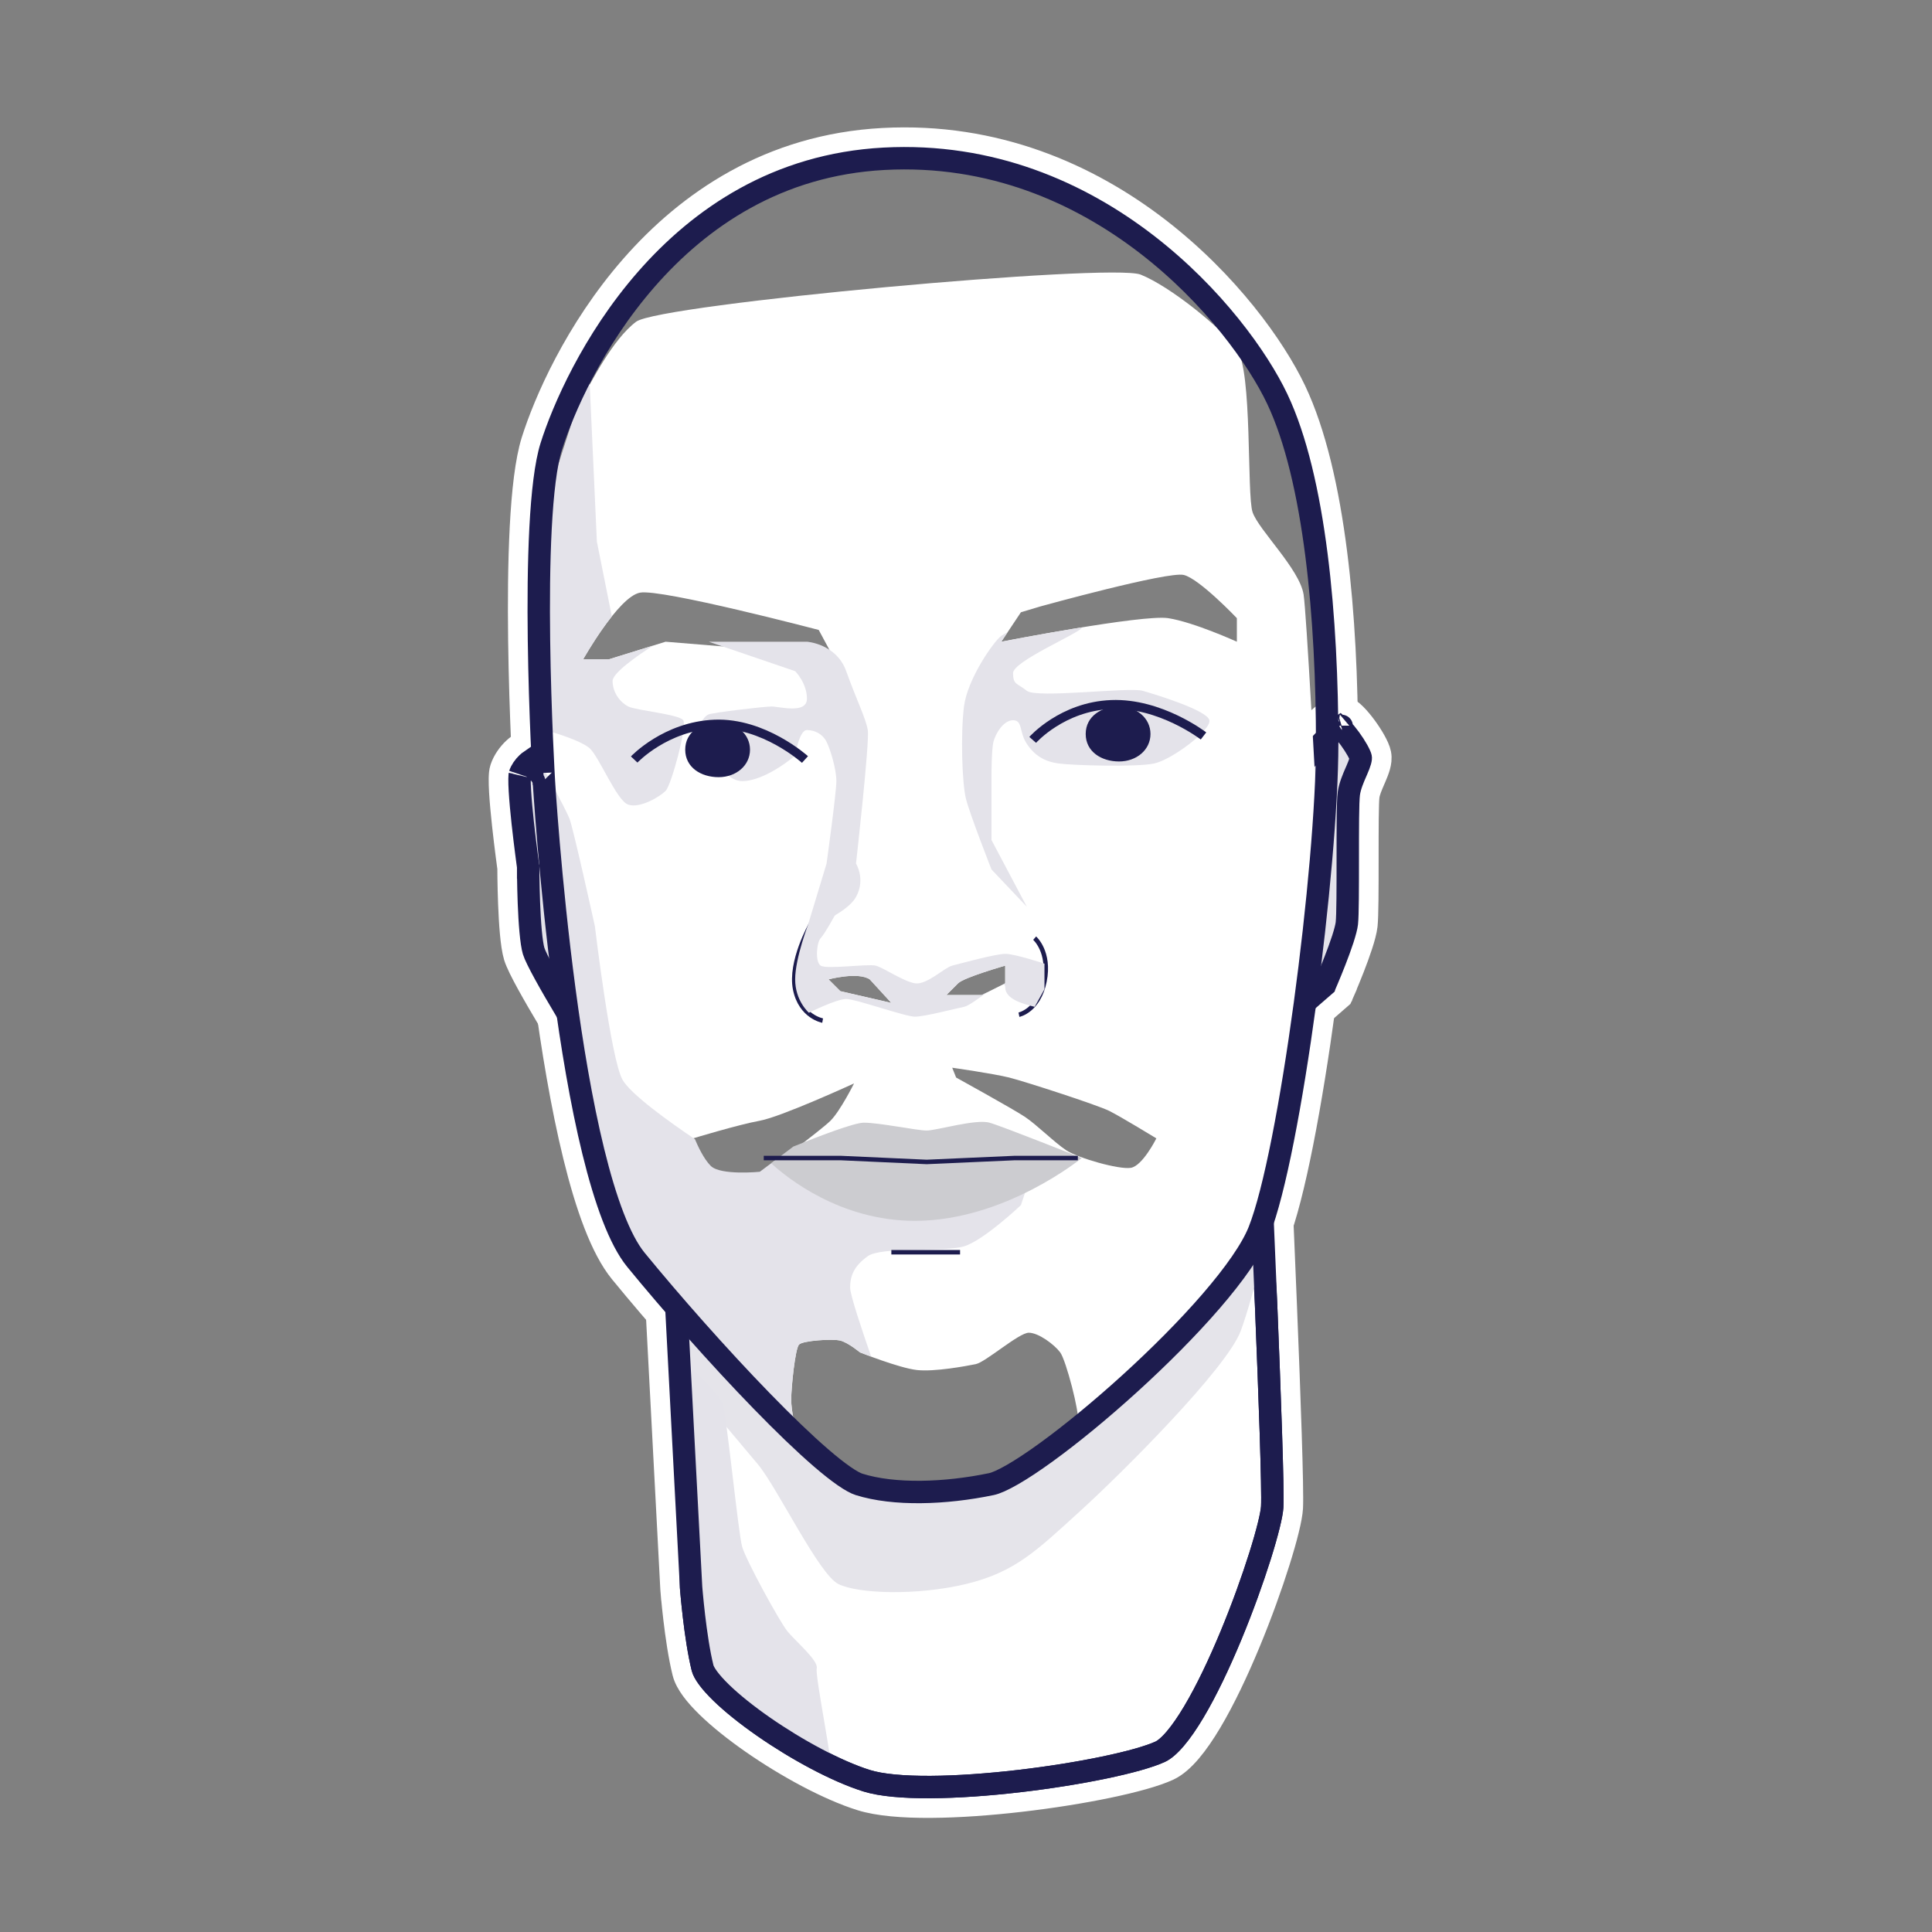 <?xml version="1.0" encoding="utf-8"?>
<!-- Generator: Adobe Illustrator 16.0.0, SVG Export Plug-In . SVG Version: 6.00 Build 0)  -->
<!DOCTYPE svg PUBLIC "-//W3C//DTD SVG 1.1//EN" "http://www.w3.org/Graphics/SVG/1.1/DTD/svg11.dtd">
<svg version="1.1" id="Layer_1" xmlns="http://www.w3.org/2000/svg" xmlns:xlink="http://www.w3.org/1999/xlink" x="0px" y="0px"
	 width="431px" height="431px" viewBox="-100.5 0 431 431" enable-background="new -100.5 0 431 431" xml:space="preserve">
<rect x="-100.5" y="0" width="431" height="431" fill="#808080" stroke="none"/>
<rect x="-100.5" fill="none" width="431" height="431"/>
<path fill="#E4E3EA" stroke="#FFFFFF" stroke-width="5" d="M185.14,169.333l-0.438,0.519l-0.068,0.675l-6.568,64.817l-0.559,5.496
	l4.172-3.623l16.641-14.451l0.371-0.324l0.197-0.447l-2.004-0.883c2.004,0.883,2.004,0.883,2.004,0.881h0.002l0.002-0.002
	l0.002-0.006l0.012-0.027l0.041-0.094c0.035-0.082,0.09-0.205,0.158-0.361c0.133-0.313,0.326-0.762,0.559-1.313
	c0.463-1.1,1.086-2.612,1.727-4.249c0.637-1.636,1.297-3.418,1.826-5.054c0.52-1.593,0.965-3.199,1.1-4.424
	c0.232-2.092,0.232-8.552,0.232-14.704v-0.318c0-3.178,0-6.313,0.027-8.845c0.027-2.613,0.088-4.381,0.17-4.969
	c0.15-1.054,0.652-2.216,1.273-3.661c0.072-0.161,0.143-0.326,0.215-0.495c0.328-0.769,0.682-1.625,0.918-2.462
	c0.229-0.819,0.41-1.839,0.201-2.881c-0.18-0.904-0.686-1.957-1.199-2.879c-0.549-0.985-1.242-2.054-1.971-3.053
	c-0.727-0.994-1.525-1.964-2.291-2.734c-0.381-0.384-0.789-0.751-1.207-1.052c-0.379-0.272-0.941-0.623-1.619-0.758
	c-0.979-0.196-1.848,0.184-2.279,0.398c-0.539,0.267-1.088,0.638-1.607,1.034c-1.053,0.797-2.254,1.899-3.447,3.076
	C189.335,164.528,186.772,167.405,185.14,169.333z"/>
<path fill="#E4E3EA" stroke="#FFFFFF" stroke-width="5" d="M28.688,178.289l-0.068-0.433l-0.229-0.373l-1.865,1.147
	c1.865-1.147,1.865-1.147,1.865-1.148h0l-0.002-0.001l-0.003-0.007l-0.016-0.026l-0.061-0.097c-0.053-0.085-0.13-0.209-0.229-0.368
	c-0.197-0.315-0.479-0.765-0.821-1.305c-0.684-1.077-1.612-2.519-2.585-3.963c-0.967-1.437-2.002-2.914-2.896-4.047
	c-0.441-0.56-0.89-1.088-1.305-1.497c-0.205-0.201-0.454-0.425-0.733-0.613c-0.2-0.135-0.767-0.503-1.535-0.503
	c-0.865,0-1.66,0.333-2.245,0.657c-0.632,0.35-1.256,0.822-1.829,1.361c-1.131,1.065-2.243,2.564-2.821,4.296
	c-0.23,0.688-0.277,1.584-0.289,2.335c-0.013,0.842,0.021,1.854,0.083,2.946c0.127,2.189,0.378,4.832,0.652,7.363
	c0.276,2.537,0.579,4.989,0.813,6.804c0.117,0.909,0.217,1.658,0.288,2.182c0.035,0.262,0.063,0.467,0.082,0.608l0.01,0.066v0.022
	c0,0.113,0.001,0.277,0.002,0.488c0.002,0.42,0.008,1.024,0.018,1.763c0.021,1.477,0.063,3.493,0.146,5.651
	c0.083,2.154,0.208,4.469,0.397,6.536c0.185,2.014,0.445,3.962,0.843,5.286c0.408,1.359,1.574,3.651,2.922,6.106
	c1.395,2.537,3.121,5.492,4.796,8.293c1.677,2.805,3.312,5.469,4.526,7.434c0.608,0.98,1.111,1.787,1.463,2.35
	c0.175,0.281,0.313,0.5,0.407,0.65l0.107,0.17l0.028,0.045l0.007,0.012l0.002,0.002v0.002c0,0,0,0,1.854-1.168l-1.853,1.168
	l4.042,6.41v-7.578v-33.721v-0.172l-0.027-0.17L28.688,178.289z"/>
<path fill="#FFFFFF" stroke="#FFFFFF" stroke-width="5" d="M49.734,295.123l-4.379-15.707l0.003,0.055l3.941,74.891l0.001,0.027
	l0.002,0.025l2.183-0.168c-2.183,0.168-2.183,0.168-2.183,0.168v0.002h0l0,0.008l0.003,0.025l0.007,0.102
	c0.007,0.088,0.018,0.217,0.031,0.383c0.028,0.33,0.069,0.807,0.125,1.404c0.111,1.189,0.276,2.852,0.498,4.732
	c0.44,3.74,1.109,8.453,2.021,12.1c0.318,1.273,1.043,2.545,1.924,3.746c0.899,1.225,2.06,2.508,3.395,3.807
	c2.671,2.6,6.166,5.387,10.007,8.059c7.656,5.322,16.949,10.383,24.247,12.662c3.843,1.201,9.41,1.633,15.57,1.6
	c6.218-0.035,13.256-0.549,20.152-1.35c6.9-0.799,13.701-1.891,19.451-3.09c5.695-1.188,10.531-2.512,13.398-3.826
	c1.742-0.799,3.379-2.291,4.883-4.059c1.535-1.801,3.068-4.049,4.564-6.564c2.996-5.031,5.957-11.311,8.578-17.629
	c2.627-6.326,4.934-12.752,6.615-18.104c1.65-5.25,2.783-9.723,2.91-12.01c0.227-4.08-0.549-25.486-1.367-45.646
	c-0.41-10.131-0.834-20.016-1.156-27.365c-0.16-3.676-0.297-6.719-0.391-8.842c-0.049-1.063-1.398,16.898-1.422,16.332l1.281-19.439
	l-0.008-0.166l-0.002-0.041v-0.012v-0.002c0,0,0.916,14.377-1.271,14.477l1.271-14.479l-0.117-2.576l-47.324,83.043l-42.496,5.061
	l-33.999-31.705L49.734,295.123L49.734,295.123L49.734,295.123z"/>
<path fill="none" stroke="#FFFFFF" stroke-width="5" d="M16.483,174.38c-0.027,0.002-0.027,0.002-0.027,0.002v0.003l0.001,0.013
	l0.002,0.05l0.012,0.194c0.01,0.171,0.027,0.424,0.047,0.754c0.043,0.66,0.108,1.629,0.195,2.868
	c0.175,2.478,0.443,6.037,0.813,10.366c0.741,8.658,1.895,20.409,3.542,32.771c1.647,12.354,3.794,25.359,6.531,36.514
	c2.706,11.029,6.078,20.652,10.368,25.895c7.918,9.678,18.58,21.771,28.318,31.783c4.867,5.004,9.529,9.518,13.518,12.955
	c1.993,1.719,3.845,3.193,5.488,4.33c1.608,1.117,3.153,2.008,4.514,2.436c8.832,2.791,21.084,2.281,31.764,0.057
	c1.672-0.35,3.754-1.328,6.004-2.621c2.303-1.326,4.965-3.094,7.844-5.18c5.764-4.178,12.492-9.705,19.102-15.717
	c6.609-6.008,13.131-12.533,18.463-18.705c5.289-6.121,9.563-12.072,11.488-16.924c3.678-9.268,7.533-30.01,10.471-51.643
	c2.945-21.712,5.012-44.708,5.012-58.65c0-13.856-0.66-28.844-2.428-42.704c-1.762-13.822-4.645-26.683-9.172-36.192
	c-4.527-9.505-14.928-24.12-30.422-36.048c-15.527-11.952-36.285-21.288-61.452-19.94C71.211,32.4,52.961,45.052,40.423,59.381
	c-12.51,14.298-19.425,30.354-22.119,38.884c-1.408,4.454-2.18,11.494-2.59,19.335c-0.415,7.909-0.469,16.858-0.358,25.257
	c0.11,8.403,0.385,16.282,0.632,22.057c0.124,2.889,0.24,5.253,0.326,6.897c0.043,0.821,0.078,1.462,0.103,1.899
	c0.013,0.219,0.022,0.385,0.029,0.498l0.008,0.128l0.001,0.033l0,0.009l0,0.001C16.456,174.381,16.456,174.381,16.483,174.38z"/>
<path fill="#E4E3EA" stroke="#1D1C4E" stroke-width="5" d="M195.075,219.783l-12.098,10.504l5.945-58.64
	c1.576-1.838,3.814-4.323,5.887-6.371c1.145-1.13,2.188-2.076,3.018-2.705c0.219-0.167,0.406-0.297,0.559-0.398
	c0.119,0.102,0.254,0.227,0.402,0.378c0.563,0.563,1.217,1.349,1.857,2.229c0.639,0.874,1.232,1.792,1.684,2.599
	c0.482,0.871,0.691,1.417,0.73,1.607c0.01,0.053,0.027,0.292-0.127,0.842c-0.148,0.531-0.396,1.152-0.725,1.917
	c-0.068,0.157-0.139,0.322-0.215,0.495c-0.584,1.341-1.344,3.086-1.582,4.765c-0.135,0.944-0.188,3.063-0.215,5.542
	c-0.027,2.558-0.027,5.714-0.027,8.883v0.009c0,6.454-0.004,12.726-0.205,14.539c-0.084,0.746-0.404,1.986-0.91,3.556
	c-0.496,1.524-1.123,3.219-1.746,4.813c-0.619,1.592-1.227,3.064-1.682,4.141c-0.227,0.538-0.412,0.976-0.545,1.276
	C195.081,219.771,195.077,219.777,195.075,219.783z M198.847,161.925c-0.002,0.001-0.016,0.008-0.043,0.016
	C198.833,161.928,198.849,161.925,198.847,161.925z M198.003,161.883c-0.004-0.001-0.004-0.002-0.004-0.002
	S197.999,161.882,198.003,161.883z"/>
<path fill="#E4E3EA" stroke="#1D1C4E" stroke-width="5" d="M17.328,193.521v-0.152l-0.021-0.15l-2.169,0.302l2.169-0.303l0,0
	l0-0.003l-0.001-0.01l-0.006-0.039l-0.021-0.155c-0.019-0.138-0.046-0.339-0.082-0.597c-0.069-0.516-0.168-1.258-0.283-2.156
	c-0.231-1.798-0.531-4.218-0.803-6.718c-0.272-2.504-0.514-5.062-0.634-7.143c-0.061-1.044-0.088-1.935-0.078-2.625
	c0.01-0.63,0.052-0.924,0.063-1c0.003-0.019,0.003-0.024,0.001-0.018c0.299-0.896,0.938-1.805,1.669-2.492
	c0.237-0.224,0.464-0.405,0.665-0.542c0.158,0.182,0.339,0.402,0.542,0.658c0.79,1.003,1.752,2.371,2.702,3.782
	c0.944,1.402,1.849,2.808,2.52,3.864c0.336,0.528,0.611,0.969,0.803,1.275c0.023,0.039,0.046,0.074,0.067,0.109l3.846,24.356v25.853
	c-0.772-1.266-1.604-2.641-2.446-4.045c-1.664-2.783-3.359-5.686-4.715-8.156c-1.403-2.555-2.317-4.424-2.566-5.254
	c-0.259-0.865-0.492-2.421-0.676-4.431c-0.18-1.957-0.302-4.186-0.383-6.302c-0.081-2.111-0.122-4.091-0.143-5.544
	c-0.009-0.725-0.015-1.318-0.017-1.729c-0.001-0.206-0.002-0.365-0.002-0.473l0-0.123v-0.03v-0.008V193.521L17.328,193.521z"/>
<path fill="#FFFFFF" stroke="#1D1C4E" stroke-width="5" d="M180.396,274.607c0.322,7.35,1.135,6.211,1.545,16.336
	c0.826,20.346,1.582,41.424,1.371,45.225c-0.092,1.656-1.039,5.613-2.715,10.941c-1.645,5.227-3.908,11.533-6.482,17.74
	c-2.58,6.217-5.447,12.283-8.297,17.064c-1.424,2.391-2.814,4.416-4.135,5.963c-1.346,1.582-2.486,2.512-3.373,2.916
	c-2.389,1.098-6.807,2.342-12.469,3.523c-5.607,1.17-12.275,2.24-19.061,3.027c-6.789,0.787-13.657,1.287-19.673,1.32
	c-6.076,0.033-11.075-0.41-14.239-1.4c-6.716-2.098-15.598-6.893-23.051-12.076c-3.714-2.586-7.007-5.219-9.455-7.602
	c-1.225-1.193-2.206-2.291-2.918-3.262c-0.73-0.994-1.086-1.734-1.207-2.215c-0.839-3.361-1.484-7.844-1.92-11.551
	c-0.216-1.84-0.379-3.463-0.487-4.627c-0.054-0.582-0.094-1.047-0.122-1.365c-0.013-0.162-0.023-0.283-0.03-0.367l-0.008-0.094
	v-0.004l-1.309-56.936l2.627-8.758l16.546,25.422l13.416,30.637l47.85-14.4l47.789-52.453"/>
<path fill="#E5E4EA" d="M176.302,296.877c3.066-8.322,7.047-25.986,7.047-25.986l-25.168,31.504c0,0-28.301,30.049-50.552,31.32
	c-22.316,1.277-57.019-42.168-57.019-42.168l1.752,15.838c0,0,11.824,14.014,16.204,19.271c4.379,5.254,13.576,24.523,17.955,26.715
	c4.379,2.188,17.518,2.627,28.467,0c10.947-2.629,15.766-7.447,25.4-16.205S173.235,305.195,176.302,296.877z"/>
<path fill="#E4E3EA" d="M60.683,313.08c-0.876-2.189-6.569-7.447-6.569-7.447l-3.504-7.004l3.504,53.428
	c1.492,8.949,0.675,17.889,5.255,24.525c4.833,7,15.282,11.635,25.401,18.83c1.142,0.813-3.503-21.457-3.066-23.211
	c0.438-1.752-4.817-6.131-6.569-8.32c-1.752-2.189-9.197-15.764-10.073-18.832C64.187,341.984,61.559,315.27,60.683,313.08z"/>
<path fill="none" stroke="#1D1C4E" stroke-width="5" d="M101.844,278.854l8.765-0.268l-1.313,0.771l71.297-20.145
	c0.01,0.234-0.209-4.723-0.199-4.457c0.096,2.121,0.23,5.164,0.393,8.836c0.32,7.348,0.744,17.227,1.154,27.352
	c0.826,20.346,1.582,41.424,1.371,45.225c-0.092,1.656-1.039,5.613-2.715,10.941c-1.645,5.227-3.908,11.533-6.482,17.74
	c-2.58,6.217-5.447,12.283-8.297,17.064c-1.424,2.391-2.814,4.416-4.135,5.963c-1.346,1.582-2.486,2.512-3.373,2.916
	c-2.389,1.098-6.807,2.342-12.469,3.523c-5.607,1.17-12.275,2.24-19.061,3.027c-6.789,0.787-13.657,1.287-19.673,1.32
	c-6.076,0.033-11.075-0.41-14.239-1.4c-6.716-2.098-15.598-6.893-23.051-12.076c-3.714-2.586-7.007-5.219-9.455-7.602
	c-1.225-1.193-2.206-2.291-2.918-3.262c-0.73-0.994-1.086-1.734-1.207-2.215c-0.839-3.361-1.484-7.844-1.92-11.551
	c-0.216-1.84-0.379-3.463-0.487-4.627c-0.054-0.582-0.094-1.047-0.122-1.365c-0.013-0.162-0.023-0.283-0.03-0.367l-0.008-0.094
	v-0.004l-3.938-74.803l0.876-8.41L101.844,278.854z"/>
<g display="none">
	<path fill="#FFFFFF" d="M13.942,167.856c-0.018,0.001-0.041,0.002-0.074,0.004L13.942,167.856z"/>
	<path fill="#FFFFFF" d="M11.501,168l0.894-0.07C12.139,167.95,11.846,167.973,11.501,168z"/>
	<path fill="#FFFFFF" d="M12.426,167.945c-0.263,0.016-0.565,0.034-0.925,0.055L12.426,167.945z"/>
</g>
<path display="none" fill="#FFFFFF" d="M13.22,167.865l-0.43,0.034C12.957,167.886,13.096,167.875,13.22,167.865z"/>
<path id="head" fill="#FFFFFF" d="M190.315,132.646c-0.877-5.693-10.072-14.453-11.387-18.394s0-31.532-3.504-36.349
	c-3.504-4.818-14.891-14.015-21.459-16.642c-6.57-2.628-107.297,6.569-112.553,10.51c-5.255,3.941-10.072,13.576-12.262,17.518
	c-2.19,3.942-3.942,39.416-4.38,43.357s-4.38,14.014-4.38,14.014v21.846c0.095,1.578,0.182,2.914,0.253,3.95
	c0.055,0.805,0.1,1.431,0.131,1.856c0.016,0.212,0.028,0.373,0.036,0.481l0.009,0.122l0.003,0.031v0.007v0.001
	c0,0.001-0.008,0.001-0.433,0.036l0,0l0.433-0.035l0.002,0.021l0.001,0.021v0.003l0,0.011l0.003,0.047l0.011,0.188
	c0.011,0.167,0.026,0.415,0.047,0.741c0.042,0.652,0.106,1.612,0.193,2.842c0.174,2.459,0.44,5.997,0.809,10.303
	c0.737,8.613,1.883,20.292,3.52,32.566c1.638,12.281,3.761,25.111,6.443,36.047c2.713,11.061,5.91,19.775,9.503,24.166
	c7.848,9.592,18.426,21.586,28.068,31.502c3.568,3.668,6.991,7.033,10.092,9.883c-0.826-1.164-1.462-2.189-1.753-2.773
	c-0.876-1.752-1.752-5.693-1.752-8.32s0.876-11.387,1.752-12.262c0.875-0.875,7.445-1.313,9.197-0.875s4.38,2.627,4.38,2.627
	s8.759,3.502,12.7,3.939c3.94,0.438,10.949-0.875,13.139-1.313s9.635-7.006,11.824-7.006s5.693,2.627,7.008,4.379
	s4.379,13.576,3.941,15.328c-0.176,0.701-0.566,1.969-1.193,3.375c4.1-3.25,8.473-6.961,12.814-10.908
	c6.514-5.924,12.904-12.32,18.094-18.328c5.232-6.057,9.09-11.547,10.729-15.676c3.449-8.688,7.256-28.893,10.205-50.615
	c1.375-10.141,2.553-20.526,3.416-30.105C192.954,174.279,190.948,136.762,190.315,132.646z M35.282,147.098h-5.693
	c0,0,7.882-14.014,12.701-14.89c4.817-0.876,39.853,8.321,39.853,8.321l3.066,5.693l-37.226-3.066L35.282,147.098z M84.771,250.016
	c-2.19,2.189-15.766,12.262-15.766,12.262s-8.759,0.877-10.949-1.313s-3.941-7.01-3.941-7.01s10.073-3.064,14.89-3.939
	c4.817-0.875,21.021-8.322,21.021-8.322S86.96,247.826,84.771,250.016z M86.96,221.111l-2.627-2.628c0,0,6.569-1.752,9.197,0
	l4.817,5.255L86.96,221.111z M113.237,219.359c1.313-1.313,10.51-3.941,10.51-3.941v3.941l-5.254,2.629h-7.884L113.237,219.359z
	 M151.776,260.525c-2.627,0.439-11.824-2.189-14.451-3.939c-2.629-1.754-6.57-5.695-9.197-7.445
	c-2.629-1.752-15.331-8.76-15.331-8.76l-0.875-2.189c0,0,9.197,1.313,12.701,2.189c3.504,0.875,19.707,6.131,22.334,7.445
	c2.629,1.314,10.512,6.129,10.512,6.129S154.405,260.088,151.776,260.525z M175.427,143.157c0,0-9.637-4.379-15.328-5.255
	c-5.693-0.876-37.227,5.255-37.227,5.255l4.379-6.569l4.379-1.313c0,0,28.469-7.883,31.971-7.008
	c3.504,0.876,11.826,9.635,11.826,9.635V143.157z"/>
<path fill="#E4E3EA" d="M77.763,320.523c-0.876-1.752-1.752-5.693-1.752-8.32s0.876-11.387,1.752-12.262
	c0.875-0.875,7.445-1.313,9.197-0.875s4.38,2.627,4.38,2.627s1.017,0.406,2.513,0.961c-2.043-5.857-4.703-13.793-4.703-15.414
	c0-2.627,0.875-4.818,3.941-7.008c3.065-2.189,17.08-0.875,21.458-2.189c4.381-1.313,12.701-9.197,12.701-9.197l2.189-6.568
	l-49.488-3.064l-7.041-0.734c-2.249,1.691-3.907,2.924-3.907,2.924s-8.759,0.875-10.949-1.314c-1.552-1.553-2.881-4.418-3.525-5.959
	c-5.494-3.701-14.393-10.029-16.183-13.311c-2.627-4.816-6.131-34.159-6.131-34.159s-4.817-21.897-5.693-24.087
	c-0.876-2.19-6.131-11.824-6.131-11.824l3.941,45.108l14.014,62.187l38.977,42.918l0.503-0.314
	C77.808,320.607,77.781,320.561,77.763,320.523z"/>
<path fill="#E4E3EA" d="M76.887,149.727l-19.27-6.57h21.898c0,0,6.569,0.438,8.759,6.57s4.379,10.51,4.817,13.138
	c0.438,2.627-2.627,29.78-2.627,29.78s2.189,3.504,0,7.446c-2.19,3.941-10.949,7.007-10.949,7.007l4.379-14.453
	c0,0,2.189-15.766,2.189-18.394c0-2.627-1.313-7.007-2.189-8.759c-0.876-1.752-2.627-2.627-4.379-2.627s-2.628,5.693-2.628,5.693
	s-6.569,5.693-11.824,5.693c-5.256,0-10.073-11.386-10.073-11.386s1.314-3.066,2.627-3.504c1.314-0.438,12.263-1.752,14.015-1.752
	s7.883,1.752,7.883-1.751C79.515,152.354,76.887,149.727,76.887,149.727z"/>
<path fill="#E4E3EA" d="M39.662,157.609c-1.752-0.875-3.503-3.065-3.503-5.692c0-1.796,5.521-5.636,9.017-7.888l-9.894,3.07h-5.693
	c0,0,2.985-5.303,6.403-9.589l-3.338-16.687l-1.752-38.539L19.079,119.07l1.313,51.678l2.189-7.446c0,0,6.131,1.752,8.321,3.504
	c2.19,1.752,6.131,11.825,8.759,12.7s7.007-1.751,8.321-3.065c1.314-1.313,4.817-14.452,3.942-15.766
	C51.048,159.361,41.413,158.485,39.662,157.609z"/>
<path fill="#CCCCD0" d="M120.245,250.453c-3.066-0.875-11.825,1.752-14.016,1.752c-2.189,0-10.511-1.752-14.014-1.752
	c-2.17,0-10.055,3.025-15.742,5.328c-1.808,1.379-3.575,2.709-4.938,3.73c3.68,3.369,15.5,12.84,32.066,12.84
	c20.145,0,37.225-14.016,37.225-14.016S123.31,251.33,120.245,250.453z"/>
<path fill="none" stroke="#1D1C4E" stroke-width="2" d="M40.976,169.434c0,0,7.007-7.445,17.956-7.883
	c10.948-0.438,20.146,7.883,20.146,7.883"/>
<path fill="#E4E3EA" d="M154.405,154.105c-3.066-0.876-23.65,1.752-25.84,0c-2.189-1.751-3.066-1.313-3.066-3.941
	c0-2.627,14.277-8.671,15.328-10.073l-0.123-0.112c-9.104,1.48-17.832,3.177-17.832,3.177l1.391-2.083
	c-0.641,0.308-1.129,0.573-1.391,0.771c-1.752,1.313-7.555,9.634-8.322,15.765c-0.766,6.131-0.438,17.081,0.439,20.583
	c0.877,3.504,5.693,15.767,5.693,15.767l7.883,8.32l-7.883-14.89v-14.452c0,0,0-5.694,0.438-7.445
	c0.438-1.752,2.189-4.817,4.379-4.817c2.191,0,1.314,2.627,3.066,5.255s3.941,3.941,7.008,4.379c3.064,0.438,17.516,0.876,21.459,0
	c3.941-0.876,12.699-7.445,12.262-9.635C168.856,158.485,157.47,154.982,154.405,154.105z"/>
<path fill="none" stroke="#1D1C4E" d="M98.347,279.357h15.328"/>
<path fill="none" stroke="#1D1C4E" d="M69.88,258.336h17.08l19.27,0.877l19.707-0.877h14.016"/>
<path fill="none" stroke="#1D1C4E" d="M80.39,206.221c0,0-4.73,8.321-3.503,14.453c1.227,6.131,6.132,7.006,6.132,7.006"/>
<path fill="none" stroke="#1D1C4E" d="M130.317,209.287c0,0,3.504,3.066,2.189,9.635c-1.314,6.568-5.693,7.443-5.693,7.443"/>
<path fill="#E4E3EA" d="M123.747,212.79c-2.189,0-10.073,2.19-11.824,2.628c-1.752,0.438-5.693,4.381-8.32,3.941
	c-2.628-0.438-7.008-3.503-8.76-3.941c-1.751-0.438-10.948,0.876-12.262,0c-1.313-0.876-0.876-5.255,0-6.131
	c0.876-0.876,3.503-5.693,3.503-5.693l-6.131,2.189c0,0-3.065,7.883-3.065,12.7s3.065,7.444,3.065,7.444s6.131-3.064,8.321-3.064
	s13.139,3.941,15.329,3.941c2.188,0,8.757-1.752,10.947-2.189c1.061-0.213,3.246-1.898,5.221-3.268l-1.277,0.641h-7.884l2.627-2.629
	c1.313-1.313,10.51-3.941,10.51-3.941v3.941l-0.424,0.213c0.27,0.047,0.424,0.25,0.424,0.664c0,2.803,4.381,3.793,6.57,4.379
	l2.189-3.941v-5.693C132.507,214.98,125.937,212.79,123.747,212.79z M86.96,221.111l-2.627-2.628c0,0,6.569-1.752,9.197,0
	l4.817,5.255L86.96,221.111z"/>
<path fill="#1D1C4E" d="M59.807,173.375c3.941,0,7.007-2.627,7.007-6.131c0-3.503-3.066-6.131-7.007-6.131s-7.444,2.19-7.444,6.131
	C52.363,171.186,55.866,173.375,59.807,173.375z"/>
<path fill="none" stroke="#1D1C4E" stroke-width="2" d="M129.88,165.055c0,0,6.568-7.446,17.52-7.884
	c10.945-0.438,20.582,7.007,20.582,7.007"/>
<path fill="#1D1C4E" d="M149.149,169.872c3.939,0,7.006-2.628,7.006-6.131s-3.066-6.131-7.006-6.131
	c-3.943,0-7.445,2.19-7.445,6.131S145.206,169.872,149.149,169.872z"/>
<path fill="none" stroke="#1D1C4E" stroke-width="5" d="M20.828,174.122L20.828,174.122l-2.187,0.129
	c2.187-0.13,2.187-0.13,2.186-0.131v-0.001l0-0.008l-0.001-0.031l-0.008-0.125c-0.006-0.11-0.016-0.274-0.027-0.49
	c-0.025-0.432-0.06-1.067-0.102-1.883c-0.086-1.631-0.202-3.98-0.325-6.854c-0.246-5.747-0.519-13.581-0.628-21.928
	c-0.109-8.353-0.055-17.195,0.353-24.97c0.411-7.843,1.17-14.379,2.392-18.246c2.562-8.112,9.225-23.587,21.238-37.319
	C55.706,48.566,72.93,36.694,96.712,35.419c23.883-1.28,43.637,7.559,58.547,19.037c14.941,11.502,24.906,25.572,29.139,34.46
	c4.23,8.885,7.039,21.206,8.783,34.864c1.736,13.623,2.391,28.415,2.391,42.149c0,13.649-2.035,36.417-4.971,58.062
	c-2.949,21.725-6.756,41.93-10.205,50.615c-1.637,4.131-5.496,9.619-10.729,15.678c-5.189,6.008-11.58,12.402-18.094,18.328
	c-6.514,5.924-13.119,11.346-18.727,15.408c-2.803,2.031-5.332,3.705-7.459,4.93c-2.18,1.254-3.76,1.932-4.713,2.131
	c-10.343,2.154-21.742,2.521-29.551,0.055c-0.721-0.227-1.83-0.814-3.337-1.859c-1.472-1.02-3.196-2.387-5.123-4.047
	c-3.854-3.322-8.415-7.734-13.238-12.693c-9.642-9.912-20.22-21.908-28.068-31.5c-3.593-4.395-6.791-13.107-9.503-24.166
	c-2.683-10.936-4.806-23.768-6.444-36.049c-1.636-12.273-2.782-23.952-3.52-32.565c-0.368-4.306-0.634-7.843-0.809-10.303
	c-0.086-1.229-0.15-2.189-0.193-2.841c-0.021-0.326-0.036-0.574-0.046-0.741l-0.012-0.188l-0.002-0.047l0-0.012V174.122
	c0,0.001,0,0-2.186,0.129L20.828,174.122z"/>
</svg>
